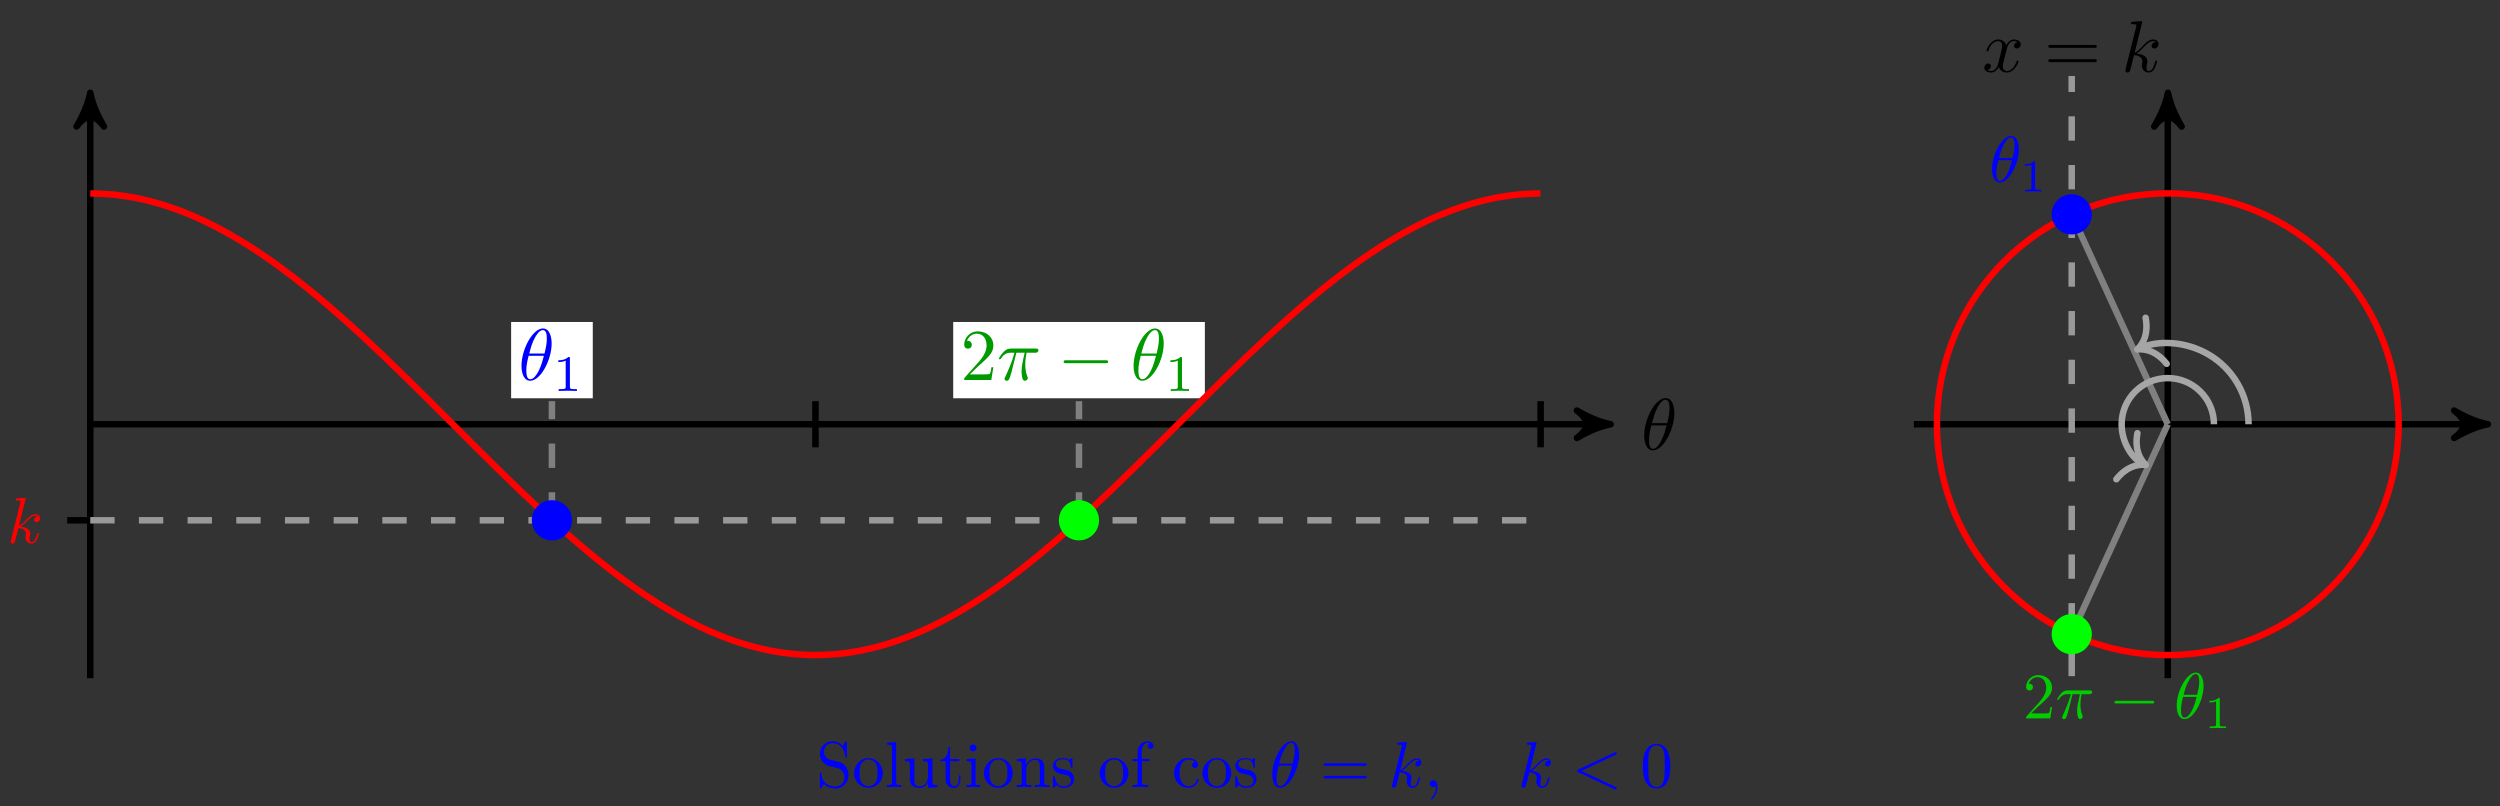 <?xml version="1.0" encoding="UTF-8"?>
<svg xmlns="http://www.w3.org/2000/svg" xmlns:xlink="http://www.w3.org/1999/xlink" width="307pt" height="99pt" viewBox="0 0 307 99" version="1.1">
<rect x="0" y="0" width="307" height="99" fill="#333333" stroke="none"/>
<defs>
<g>
<symbol overflow="visible" id="glyph0-0">
<path style="stroke:none;" d=""/>
</symbol>
<symbol overflow="visible" id="glyph0-1">
<path style="stroke:none;" d="M 4.078 -4.484 C 4.078 -5.078 3.922 -6.328 3 -6.328 C 1.766 -6.328 0.375 -3.797 0.375 -1.734 C 0.375 -0.891 0.641 0.094 1.453 0.094 C 2.719 0.094 4.078 -2.469 4.078 -4.484 Z M 1.328 -3.25 C 1.484 -3.828 1.656 -4.547 2.016 -5.188 C 2.266 -5.625 2.594 -6.125 3 -6.125 C 3.438 -6.125 3.484 -5.547 3.484 -5.047 C 3.484 -4.594 3.422 -4.141 3.203 -3.25 Z M 3.125 -2.969 C 3.016 -2.562 2.828 -1.797 2.5 -1.141 C 2.172 -0.531 1.844 -0.094 1.453 -0.094 C 1.156 -0.094 0.969 -0.359 0.969 -1.188 C 0.969 -1.562 1.016 -2.094 1.25 -2.969 Z M 3.125 -2.969 "/>
</symbol>
<symbol overflow="visible" id="glyph0-2">
<path style="stroke:none;" d="M 2.375 -3.344 L 3.391 -3.344 C 3.094 -2.016 3.016 -1.625 3.016 -1.031 C 3.016 -0.891 3.016 -0.656 3.078 -0.344 C 3.172 0.047 3.281 0.094 3.406 0.094 C 3.594 0.094 3.781 -0.062 3.781 -0.234 C 3.781 -0.297 3.781 -0.312 3.719 -0.438 C 3.469 -1.078 3.469 -1.672 3.469 -1.922 C 3.469 -2.391 3.531 -2.875 3.625 -3.344 L 4.641 -3.344 C 4.766 -3.344 5.078 -3.344 5.078 -3.656 C 5.078 -3.859 4.891 -3.859 4.734 -3.859 L 1.719 -3.859 C 1.531 -3.859 1.188 -3.859 0.797 -3.438 C 0.469 -3.094 0.234 -2.688 0.234 -2.641 C 0.234 -2.625 0.234 -2.547 0.344 -2.547 C 0.422 -2.547 0.438 -2.578 0.5 -2.656 C 0.938 -3.344 1.453 -3.344 1.625 -3.344 L 2.141 -3.344 C 1.859 -2.266 1.375 -1.172 1 -0.359 C 0.922 -0.219 0.922 -0.203 0.922 -0.141 C 0.922 0.031 1.062 0.094 1.188 0.094 C 1.453 0.094 1.531 -0.156 1.625 -0.484 C 1.766 -0.891 1.766 -0.922 1.875 -1.359 Z M 2.375 -3.344 "/>
</symbol>
<symbol overflow="visible" id="glyph0-3">
<path style="stroke:none;" d="M 3 -2.703 C 3.047 -2.938 3.25 -3.766 3.891 -3.766 C 3.922 -3.766 4.141 -3.766 4.328 -3.656 C 4.078 -3.609 3.906 -3.375 3.906 -3.172 C 3.906 -3.016 4 -2.859 4.25 -2.859 C 4.438 -2.859 4.734 -3.016 4.734 -3.375 C 4.734 -3.844 4.203 -3.969 3.891 -3.969 C 3.375 -3.969 3.062 -3.484 2.953 -3.281 C 2.719 -3.875 2.25 -3.969 1.984 -3.969 C 1.047 -3.969 0.531 -2.812 0.531 -2.578 C 0.531 -2.5 0.625 -2.5 0.641 -2.5 C 0.719 -2.5 0.75 -2.516 0.766 -2.594 C 1.062 -3.547 1.656 -3.766 1.969 -3.766 C 2.141 -3.766 2.453 -3.688 2.453 -3.172 C 2.453 -2.891 2.297 -2.281 1.969 -1.031 C 1.828 -0.469 1.5 -0.094 1.109 -0.094 C 1.062 -0.094 0.859 -0.094 0.656 -0.219 C 0.891 -0.266 1.078 -0.453 1.078 -0.703 C 1.078 -0.938 0.891 -1.016 0.75 -1.016 C 0.484 -1.016 0.266 -0.781 0.266 -0.5 C 0.266 -0.078 0.703 0.094 1.109 0.094 C 1.688 0.094 2.016 -0.531 2.047 -0.578 C 2.156 -0.25 2.469 0.094 3.016 0.094 C 3.938 0.094 4.453 -1.062 4.453 -1.281 C 4.453 -1.375 4.375 -1.375 4.344 -1.375 C 4.266 -1.375 4.25 -1.344 4.219 -1.281 C 3.922 -0.312 3.312 -0.094 3.031 -0.094 C 2.688 -0.094 2.531 -0.391 2.531 -0.688 C 2.531 -0.891 2.594 -1.078 2.688 -1.484 Z M 3 -2.703 "/>
</symbol>
<symbol overflow="visible" id="glyph0-4">
<path style="stroke:none;" d="M 2.578 -6.125 C 2.578 -6.141 2.578 -6.219 2.453 -6.219 C 2.25 -6.219 1.594 -6.156 1.359 -6.141 C 1.297 -6.125 1.188 -6.109 1.188 -5.953 C 1.188 -5.844 1.281 -5.844 1.406 -5.844 C 1.844 -5.844 1.859 -5.781 1.859 -5.688 L 1.828 -5.516 L 0.531 -0.344 C 0.5 -0.219 0.5 -0.203 0.5 -0.156 C 0.5 0.047 0.672 0.094 0.75 0.094 C 0.875 0.094 1 0.016 1.062 -0.094 C 1.109 -0.172 1.5 -1.828 1.562 -2.047 C 1.859 -2.031 2.594 -1.891 2.594 -1.297 C 2.594 -1.234 2.594 -1.188 2.578 -1.109 C 2.562 -1 2.531 -0.891 2.531 -0.797 C 2.531 -0.266 2.891 0.094 3.359 0.094 C 3.625 0.094 3.875 -0.047 4.078 -0.375 C 4.297 -0.766 4.391 -1.266 4.391 -1.281 C 4.391 -1.375 4.312 -1.375 4.281 -1.375 C 4.203 -1.375 4.188 -1.344 4.156 -1.203 C 3.984 -0.562 3.781 -0.094 3.375 -0.094 C 3.203 -0.094 3.094 -0.203 3.094 -0.516 C 3.094 -0.672 3.125 -0.875 3.172 -1.016 C 3.203 -1.172 3.203 -1.203 3.203 -1.297 C 3.203 -1.891 2.641 -2.141 1.875 -2.25 C 2.156 -2.406 2.438 -2.688 2.641 -2.906 C 3.078 -3.375 3.484 -3.766 3.922 -3.766 C 3.984 -3.766 3.984 -3.766 4.016 -3.766 C 4.109 -3.734 4.125 -3.734 4.203 -3.688 C 4.219 -3.672 4.219 -3.672 4.234 -3.656 C 3.797 -3.625 3.719 -3.281 3.719 -3.172 C 3.719 -3.016 3.828 -2.859 4.062 -2.859 C 4.297 -2.859 4.562 -3.047 4.562 -3.406 C 4.562 -3.672 4.344 -3.969 3.953 -3.969 C 3.688 -3.969 3.281 -3.891 2.641 -3.172 C 2.328 -2.828 1.984 -2.469 1.641 -2.344 Z M 2.578 -6.125 "/>
</symbol>
<symbol overflow="visible" id="glyph1-0">
<path style="stroke:none;" d=""/>
</symbol>
<symbol overflow="visible" id="glyph1-1">
<path style="stroke:none;" d="M 2.109 -4 C 2.109 -4.172 2.094 -4.172 1.922 -4.172 C 1.516 -3.781 0.938 -3.766 0.688 -3.766 L 0.688 -3.547 C 0.828 -3.547 1.25 -3.547 1.594 -3.719 L 1.594 -0.516 C 1.594 -0.312 1.594 -0.219 0.969 -0.219 L 0.734 -0.219 L 0.734 0 C 0.844 0 1.609 -0.031 1.844 -0.031 C 2.047 -0.031 2.828 0 2.969 0 L 2.969 -0.219 L 2.734 -0.219 C 2.109 -0.219 2.109 -0.312 2.109 -0.516 Z M 2.109 -4 "/>
</symbol>
<symbol overflow="visible" id="glyph2-0">
<path style="stroke:none;" d=""/>
</symbol>
<symbol overflow="visible" id="glyph2-1">
<path style="stroke:none;" d="M 4.031 -1.562 L 3.797 -1.562 C 3.766 -1.297 3.688 -0.891 3.609 -0.766 C 3.547 -0.688 2.953 -0.688 2.75 -0.688 L 1.141 -0.688 L 2.094 -1.609 C 3.484 -2.859 4.031 -3.344 4.031 -4.234 C 4.031 -5.25 3.219 -5.969 2.125 -5.969 C 1.109 -5.969 0.453 -5.141 0.453 -4.344 C 0.453 -3.844 0.891 -3.844 0.922 -3.844 C 1.078 -3.844 1.391 -3.953 1.391 -4.328 C 1.391 -4.562 1.234 -4.797 0.922 -4.797 C 0.844 -4.797 0.828 -4.797 0.797 -4.781 C 1 -5.359 1.484 -5.688 2.016 -5.688 C 2.828 -5.688 3.203 -4.969 3.203 -4.234 C 3.203 -3.516 2.766 -2.812 2.266 -2.25 L 0.547 -0.328 C 0.453 -0.234 0.453 -0.219 0.453 0 L 3.781 0 Z M 4.031 -1.562 "/>
</symbol>
<symbol overflow="visible" id="glyph3-0">
<path style="stroke:none;" d=""/>
</symbol>
<symbol overflow="visible" id="glyph3-1">
<path style="stroke:none;" d="M 5.906 -2.062 C 6.062 -2.062 6.219 -2.062 6.219 -2.25 C 6.219 -2.422 6.062 -2.422 5.906 -2.422 L 1.062 -2.422 C 0.906 -2.422 0.75 -2.422 0.75 -2.25 C 0.75 -2.062 0.906 -2.062 1.062 -2.062 Z M 5.906 -2.062 "/>
</symbol>
<symbol overflow="visible" id="glyph4-0">
<path style="stroke:none;" d=""/>
</symbol>
<symbol overflow="visible" id="glyph4-1">
<path style="stroke:none;" d="M 2.281 -5.438 C 2.281 -5.453 2.281 -5.531 2.188 -5.531 C 2 -5.531 1.422 -5.469 1.219 -5.453 C 1.141 -5.438 1.062 -5.438 1.062 -5.297 C 1.062 -5.203 1.125 -5.203 1.25 -5.203 C 1.641 -5.203 1.656 -5.141 1.656 -5.062 L 1.625 -4.906 L 0.469 -0.312 C 0.438 -0.203 0.438 -0.188 0.438 -0.141 C 0.438 0.047 0.594 0.094 0.672 0.094 C 0.766 0.094 0.891 0.016 0.938 -0.078 C 0.984 -0.156 1.344 -1.625 1.391 -1.828 C 1.656 -1.797 2.312 -1.672 2.312 -1.141 C 2.312 -1.094 2.312 -1.062 2.281 -0.984 C 2.266 -0.891 2.25 -0.781 2.25 -0.703 C 2.25 -0.234 2.578 0.094 2.984 0.094 C 3.234 0.094 3.438 -0.047 3.625 -0.328 C 3.812 -0.688 3.906 -1.125 3.906 -1.141 C 3.906 -1.219 3.828 -1.219 3.812 -1.219 C 3.734 -1.219 3.719 -1.188 3.703 -1.078 C 3.531 -0.5 3.359 -0.094 3 -0.094 C 2.859 -0.094 2.75 -0.172 2.75 -0.469 C 2.75 -0.594 2.781 -0.781 2.812 -0.906 C 2.844 -1.047 2.844 -1.078 2.844 -1.156 C 2.844 -1.672 2.344 -1.906 1.672 -1.984 C 1.906 -2.141 2.172 -2.391 2.344 -2.578 C 2.734 -3 3.094 -3.344 3.484 -3.344 C 3.531 -3.344 3.547 -3.344 3.562 -3.344 C 3.656 -3.328 3.672 -3.328 3.734 -3.281 C 3.75 -3.266 3.75 -3.266 3.766 -3.25 C 3.375 -3.219 3.312 -2.906 3.312 -2.812 C 3.312 -2.688 3.391 -2.531 3.609 -2.531 C 3.812 -2.531 4.047 -2.703 4.047 -3.016 C 4.047 -3.266 3.859 -3.516 3.5 -3.516 C 3.281 -3.516 2.922 -3.453 2.344 -2.828 C 2.078 -2.516 1.766 -2.203 1.453 -2.078 Z M 2.281 -5.438 "/>
</symbol>
<symbol overflow="visible" id="glyph4-2">
<path style="stroke:none;" d="M 3.625 -3.984 C 3.625 -4.516 3.484 -5.625 2.672 -5.625 C 1.562 -5.625 0.328 -3.375 0.328 -1.547 C 0.328 -0.797 0.562 0.094 1.297 0.094 C 2.422 0.094 3.625 -2.203 3.625 -3.984 Z M 1.172 -2.891 C 1.312 -3.406 1.469 -4.047 1.797 -4.609 C 2.016 -5 2.297 -5.438 2.656 -5.438 C 3.047 -5.438 3.094 -4.938 3.094 -4.484 C 3.094 -4.094 3.031 -3.688 2.844 -2.891 Z M 2.766 -2.641 C 2.688 -2.266 2.516 -1.594 2.219 -1.016 C 1.938 -0.484 1.641 -0.094 1.297 -0.094 C 1.031 -0.094 0.859 -0.312 0.859 -1.062 C 0.859 -1.391 0.906 -1.859 1.109 -2.641 Z M 2.766 -2.641 "/>
</symbol>
<symbol overflow="visible" id="glyph4-3">
<path style="stroke:none;" d="M 1.625 -0.016 C 1.625 -0.531 1.422 -0.844 1.109 -0.844 C 0.844 -0.844 0.688 -0.641 0.688 -0.422 C 0.688 -0.203 0.844 0 1.109 0 C 1.203 0 1.312 -0.031 1.391 -0.109 C 1.406 -0.125 1.422 -0.125 1.422 -0.125 C 1.438 -0.125 1.438 -0.125 1.438 -0.016 C 1.438 0.578 1.156 1.062 0.906 1.328 C 0.812 1.406 0.812 1.422 0.812 1.453 C 0.812 1.5 0.859 1.531 0.891 1.531 C 0.984 1.531 1.625 0.922 1.625 -0.016 Z M 1.625 -0.016 "/>
</symbol>
<symbol overflow="visible" id="glyph4-4">
<path style="stroke:none;" d="M 5.375 -3.969 C 5.469 -4.016 5.531 -4.062 5.531 -4.141 C 5.531 -4.234 5.453 -4.297 5.375 -4.297 C 5.344 -4.297 5.328 -4.297 5.234 -4.25 L 0.812 -2.172 C 0.719 -2.125 0.656 -2.094 0.656 -1.984 C 0.656 -1.891 0.719 -1.859 0.812 -1.812 L 5.234 0.266 C 5.328 0.312 5.344 0.312 5.375 0.312 C 5.453 0.312 5.531 0.25 5.531 0.156 C 5.531 0.078 5.469 0.031 5.375 -0.016 L 1.188 -1.984 Z M 5.375 -3.969 "/>
</symbol>
<symbol overflow="visible" id="glyph4-5">
<path style="stroke:none;" d="M 2.109 -2.969 L 3.016 -2.969 C 2.75 -1.797 2.672 -1.453 2.672 -0.922 C 2.672 -0.797 2.672 -0.578 2.734 -0.312 C 2.828 0.047 2.906 0.094 3.031 0.094 C 3.188 0.094 3.359 -0.062 3.359 -0.219 C 3.359 -0.266 3.359 -0.281 3.312 -0.391 C 3.078 -0.969 3.078 -1.484 3.078 -1.703 C 3.078 -2.125 3.125 -2.562 3.219 -2.969 L 4.125 -2.969 C 4.234 -2.969 4.516 -2.969 4.516 -3.25 C 4.516 -3.438 4.344 -3.438 4.203 -3.438 L 1.531 -3.438 C 1.359 -3.438 1.047 -3.438 0.703 -3.062 C 0.422 -2.75 0.219 -2.375 0.219 -2.344 C 0.219 -2.328 0.219 -2.266 0.312 -2.266 C 0.375 -2.266 0.391 -2.297 0.438 -2.359 C 0.828 -2.969 1.297 -2.969 1.453 -2.969 L 1.906 -2.969 C 1.656 -2.016 1.219 -1.047 0.891 -0.312 C 0.828 -0.203 0.828 -0.188 0.828 -0.125 C 0.828 0.031 0.953 0.094 1.047 0.094 C 1.297 0.094 1.359 -0.141 1.453 -0.438 C 1.562 -0.797 1.562 -0.812 1.672 -1.219 Z M 2.109 -2.969 "/>
</symbol>
<symbol overflow="visible" id="glyph5-0">
<path style="stroke:none;" d=""/>
</symbol>
<symbol overflow="visible" id="glyph5-1">
<path style="stroke:none;" d="M 3.969 -1.484 C 3.969 -2.281 3.453 -2.938 2.781 -3.094 L 1.766 -3.344 C 1.266 -3.453 0.953 -3.891 0.953 -4.344 C 0.953 -4.906 1.391 -5.391 2.016 -5.391 C 3.344 -5.391 3.516 -4.094 3.562 -3.734 C 3.562 -3.688 3.562 -3.641 3.656 -3.641 C 3.766 -3.641 3.766 -3.672 3.766 -3.828 L 3.766 -5.422 C 3.766 -5.562 3.766 -5.625 3.672 -5.625 C 3.625 -5.625 3.609 -5.609 3.547 -5.516 L 3.281 -5.062 C 3.031 -5.297 2.703 -5.625 2 -5.625 C 1.109 -5.625 0.453 -4.922 0.453 -4.078 C 0.453 -3.406 0.875 -2.828 1.484 -2.609 C 1.578 -2.578 1.984 -2.484 2.547 -2.344 C 2.75 -2.297 3 -2.234 3.219 -1.938 C 3.391 -1.734 3.469 -1.469 3.469 -1.219 C 3.469 -0.641 3.062 -0.078 2.406 -0.078 C 2.172 -0.078 1.562 -0.109 1.141 -0.5 C 0.672 -0.938 0.656 -1.438 0.641 -1.734 C 0.641 -1.812 0.578 -1.812 0.547 -1.812 C 0.453 -1.812 0.453 -1.75 0.453 -1.609 L 0.453 -0.016 C 0.453 0.125 0.453 0.172 0.531 0.172 C 0.594 0.172 0.594 0.156 0.656 0.078 C 0.656 0.078 0.672 0.047 0.938 -0.375 C 1.188 -0.109 1.703 0.172 2.406 0.172 C 3.344 0.172 3.969 -0.609 3.969 -1.484 Z M 3.969 -1.484 "/>
</symbol>
<symbol overflow="visible" id="glyph5-2">
<path style="stroke:none;" d="M 3.75 -1.703 C 3.75 -2.719 2.953 -3.562 1.984 -3.562 C 1 -3.562 0.219 -2.703 0.219 -1.703 C 0.219 -0.672 1.047 0.094 1.984 0.094 C 2.953 0.094 3.75 -0.688 3.75 -1.703 Z M 3.094 -1.766 C 3.094 -1.484 3.094 -1.047 2.922 -0.703 C 2.734 -0.344 2.391 -0.109 1.984 -0.109 C 1.656 -0.109 1.297 -0.281 1.078 -0.641 C 0.891 -1 0.891 -1.484 0.891 -1.766 C 0.891 -2.078 0.891 -2.516 1.078 -2.859 C 1.297 -3.234 1.672 -3.391 1.984 -3.391 C 2.328 -3.391 2.672 -3.219 2.891 -2.875 C 3.094 -2.531 3.094 -2.078 3.094 -1.766 Z M 3.094 -1.766 "/>
</symbol>
<symbol overflow="visible" id="glyph5-3">
<path style="stroke:none;" d="M 2.031 0 L 2.031 -0.25 C 1.5 -0.25 1.406 -0.25 1.406 -0.609 L 1.406 -5.531 L 0.266 -5.438 L 0.266 -5.203 C 0.828 -5.203 0.891 -5.141 0.891 -4.75 L 0.891 -0.609 C 0.891 -0.25 0.797 -0.25 0.266 -0.25 L 0.266 0 L 1.141 -0.031 Z M 2.031 0 "/>
</symbol>
<symbol overflow="visible" id="glyph5-4">
<path style="stroke:none;" d="M 4.266 0 L 4.266 -0.25 C 3.703 -0.25 3.641 -0.297 3.641 -0.688 L 3.641 -3.516 L 2.469 -3.438 L 2.469 -3.188 C 3.031 -3.188 3.094 -3.125 3.094 -2.734 L 3.094 -1.328 C 3.094 -0.625 2.703 -0.094 2.125 -0.094 C 1.453 -0.094 1.422 -0.469 1.422 -0.875 L 1.422 -3.516 L 0.25 -3.438 L 0.25 -3.188 C 0.875 -3.188 0.875 -3.156 0.875 -2.453 L 0.875 -1.266 C 0.875 -0.641 0.875 0.094 2.094 0.094 C 2.531 0.094 2.891 -0.141 3.109 -0.625 L 3.109 0.094 Z M 4.266 0 "/>
</symbol>
<symbol overflow="visible" id="glyph5-5">
<path style="stroke:none;" d="M 2.641 -0.984 L 2.641 -1.438 L 2.453 -1.438 L 2.453 -1 C 2.453 -0.422 2.203 -0.109 1.906 -0.109 C 1.375 -0.109 1.375 -0.844 1.375 -0.969 L 1.375 -3.188 L 2.516 -3.188 L 2.516 -3.438 L 1.375 -3.438 L 1.375 -4.906 L 1.172 -4.906 C 1.172 -4.25 0.938 -3.391 0.156 -3.359 L 0.156 -3.188 L 0.828 -3.188 L 0.828 -0.984 C 0.828 -0.016 1.562 0.094 1.859 0.094 C 2.422 0.094 2.641 -0.484 2.641 -0.984 Z M 2.641 -0.984 "/>
</symbol>
<symbol overflow="visible" id="glyph5-6">
<path style="stroke:none;" d="M 1.969 0 L 1.969 -0.25 C 1.438 -0.25 1.406 -0.281 1.406 -0.594 L 1.406 -3.516 L 0.297 -3.438 L 0.297 -3.188 C 0.812 -3.188 0.891 -3.141 0.891 -2.75 L 0.891 -0.609 C 0.891 -0.25 0.797 -0.25 0.266 -0.25 L 0.266 0 L 1.141 -0.031 C 1.422 -0.031 1.703 -0.016 1.969 0 Z M 1.531 -4.812 C 1.531 -5.031 1.344 -5.234 1.109 -5.234 C 0.844 -5.234 0.672 -5.016 0.672 -4.812 C 0.672 -4.594 0.859 -4.391 1.094 -4.391 C 1.375 -4.391 1.531 -4.609 1.531 -4.812 Z M 1.531 -4.812 "/>
</symbol>
<symbol overflow="visible" id="glyph5-7">
<path style="stroke:none;" d="M 4.266 0 L 4.266 -0.25 C 3.844 -0.25 3.656 -0.25 3.641 -0.484 L 3.641 -2.016 C 3.641 -2.688 3.641 -2.938 3.391 -3.234 C 3.281 -3.359 3.016 -3.516 2.562 -3.516 C 1.969 -3.516 1.609 -3.172 1.375 -2.688 L 1.375 -3.516 L 0.25 -3.438 L 0.25 -3.188 C 0.812 -3.188 0.875 -3.125 0.875 -2.734 L 0.875 -0.609 C 0.875 -0.25 0.781 -0.25 0.25 -0.25 L 0.25 0 L 1.156 -0.031 L 2.047 0 L 2.047 -0.25 C 1.516 -0.25 1.422 -0.25 1.422 -0.609 L 1.422 -2.078 C 1.422 -2.906 1.984 -3.344 2.5 -3.344 C 3 -3.344 3.094 -2.922 3.094 -2.469 L 3.094 -0.609 C 3.094 -0.25 3 -0.25 2.469 -0.25 L 2.469 0 L 3.375 -0.031 Z M 4.266 0 "/>
</symbol>
<symbol overflow="visible" id="glyph5-8">
<path style="stroke:none;" d="M 2.875 -1.016 C 2.875 -1.438 2.625 -1.688 2.531 -1.781 C 2.266 -2.031 1.953 -2.094 1.625 -2.156 C 1.172 -2.25 0.641 -2.344 0.641 -2.812 C 0.641 -3.094 0.859 -3.422 1.531 -3.422 C 2.422 -3.422 2.453 -2.703 2.469 -2.453 C 2.484 -2.375 2.562 -2.375 2.562 -2.375 C 2.672 -2.375 2.672 -2.422 2.672 -2.578 L 2.672 -3.375 C 2.672 -3.516 2.672 -3.562 2.578 -3.562 C 2.547 -3.562 2.531 -3.562 2.422 -3.469 C 2.406 -3.438 2.312 -3.375 2.281 -3.344 C 1.984 -3.562 1.656 -3.562 1.531 -3.562 C 0.562 -3.562 0.266 -3.031 0.266 -2.594 C 0.266 -2.312 0.391 -2.094 0.609 -1.906 C 0.859 -1.703 1.078 -1.656 1.656 -1.547 C 1.828 -1.516 2.484 -1.391 2.484 -0.812 C 2.484 -0.406 2.203 -0.094 1.578 -0.094 C 0.922 -0.094 0.625 -0.547 0.484 -1.219 C 0.453 -1.328 0.453 -1.359 0.359 -1.359 C 0.266 -1.359 0.266 -1.297 0.266 -1.156 L 0.266 -0.109 C 0.266 0.031 0.266 0.094 0.344 0.094 C 0.391 0.094 0.391 0.078 0.547 -0.078 C 0.562 -0.094 0.562 -0.109 0.703 -0.25 C 1.062 0.078 1.422 0.094 1.578 0.094 C 2.5 0.094 2.875 -0.453 2.875 -1.016 Z M 2.875 -1.016 "/>
</symbol>
<symbol overflow="visible" id="glyph5-9">
<path style="stroke:none;" d="M 2.844 -5.062 C 2.844 -5.359 2.547 -5.625 2.125 -5.625 C 1.562 -5.625 0.891 -5.203 0.891 -4.344 L 0.891 -3.438 L 0.266 -3.438 L 0.266 -3.188 L 0.891 -3.188 L 0.891 -0.609 C 0.891 -0.25 0.812 -0.25 0.266 -0.25 L 0.266 0 L 1.172 -0.031 C 1.5 -0.031 1.875 -0.031 2.188 0 L 2.188 -0.25 L 2.031 -0.25 C 1.438 -0.25 1.422 -0.328 1.422 -0.625 L 1.422 -3.188 L 2.328 -3.188 L 2.328 -3.438 L 1.391 -3.438 L 1.391 -4.359 C 1.391 -5.062 1.781 -5.438 2.125 -5.438 C 2.156 -5.438 2.266 -5.438 2.391 -5.391 C 2.297 -5.359 2.156 -5.25 2.156 -5.047 C 2.156 -4.875 2.281 -4.703 2.5 -4.703 C 2.719 -4.703 2.844 -4.875 2.844 -5.062 Z M 2.844 -5.062 "/>
</symbol>
<symbol overflow="visible" id="glyph6-0">
<path style="stroke:none;" d=""/>
</symbol>
<symbol overflow="visible" id="glyph6-1">
<path style="stroke:none;" d="M 0.938 -1.734 C 0.938 -3.031 1.578 -3.375 2.016 -3.375 C 2.078 -3.375 2.578 -3.359 2.859 -3.078 C 2.531 -3.047 2.484 -2.812 2.484 -2.703 C 2.484 -2.5 2.625 -2.344 2.859 -2.344 C 3.062 -2.344 3.219 -2.484 3.219 -2.719 C 3.219 -3.266 2.609 -3.562 2 -3.562 C 1 -3.562 0.266 -2.703 0.266 -1.719 C 0.266 -0.703 1.062 0.094 1.984 0.094 C 3.047 0.094 3.312 -0.875 3.312 -0.953 C 3.312 -1.031 3.234 -1.031 3.203 -1.031 C 3.125 -1.031 3.109 -1 3.094 -0.953 C 2.875 -0.203 2.344 -0.109 2.062 -0.109 C 1.641 -0.109 0.938 -0.453 0.938 -1.734 Z M 0.938 -1.734 "/>
</symbol>
<symbol overflow="visible" id="glyph6-2">
<path style="stroke:none;" d="M 3.75 -1.703 C 3.75 -2.719 2.953 -3.562 1.984 -3.562 C 1 -3.562 0.219 -2.703 0.219 -1.703 C 0.219 -0.672 1.047 0.094 1.984 0.094 C 2.953 0.094 3.75 -0.688 3.75 -1.703 Z M 1.984 -0.109 C 1.656 -0.109 1.297 -0.281 1.078 -0.641 C 0.891 -1 0.891 -1.484 0.891 -1.766 C 0.891 -2.078 0.891 -2.516 1.078 -2.859 C 1.297 -3.234 1.672 -3.391 1.984 -3.391 C 2.328 -3.391 2.672 -3.219 2.891 -2.875 C 3.094 -2.531 3.094 -2.078 3.094 -1.766 C 3.094 -1.484 3.094 -1.047 2.922 -0.703 C 2.734 -0.344 2.391 -0.109 1.984 -0.109 Z M 1.984 -0.109 "/>
</symbol>
<symbol overflow="visible" id="glyph6-3">
<path style="stroke:none;" d="M 1.656 -1.547 C 1.828 -1.516 2.484 -1.391 2.484 -0.812 C 2.484 -0.406 2.203 -0.094 1.578 -0.094 C 0.922 -0.094 0.625 -0.547 0.484 -1.219 C 0.453 -1.328 0.453 -1.359 0.359 -1.359 C 0.266 -1.359 0.266 -1.297 0.266 -1.156 L 0.266 -0.109 C 0.266 0.031 0.266 0.094 0.344 0.094 C 0.391 0.094 0.391 0.078 0.547 -0.078 C 0.562 -0.094 0.562 -0.109 0.703 -0.25 C 1.062 0.078 1.422 0.094 1.578 0.094 C 2.5 0.094 2.875 -0.453 2.875 -1.016 C 2.875 -1.438 2.625 -1.688 2.531 -1.781 C 2.266 -2.031 1.953 -2.094 1.625 -2.156 C 1.172 -2.25 0.641 -2.344 0.641 -2.812 C 0.641 -3.094 0.859 -3.422 1.531 -3.422 C 2.422 -3.422 2.453 -2.703 2.469 -2.453 C 2.484 -2.375 2.547 -2.375 2.562 -2.375 C 2.672 -2.375 2.672 -2.422 2.672 -2.578 L 2.672 -3.375 C 2.672 -3.516 2.672 -3.562 2.578 -3.562 C 2.547 -3.562 2.531 -3.562 2.422 -3.469 C 2.406 -3.438 2.312 -3.375 2.281 -3.344 C 1.984 -3.562 1.656 -3.562 1.531 -3.562 C 0.562 -3.562 0.266 -3.031 0.266 -2.594 C 0.266 -2.312 0.391 -2.094 0.609 -1.906 C 0.859 -1.703 1.078 -1.656 1.656 -1.547 Z M 1.656 -1.547 "/>
</symbol>
<symbol overflow="visible" id="glyph6-4">
<path style="stroke:none;" d="M 5.469 -2.609 C 5.594 -2.609 5.75 -2.609 5.75 -2.766 C 5.75 -2.922 5.594 -2.922 5.484 -2.922 L 0.703 -2.922 C 0.594 -2.922 0.453 -2.922 0.453 -2.766 C 0.453 -2.609 0.594 -2.609 0.719 -2.609 Z M 5.484 -1.062 C 5.594 -1.062 5.75 -1.062 5.75 -1.219 C 5.75 -1.375 5.594 -1.375 5.469 -1.375 L 0.719 -1.375 C 0.594 -1.375 0.453 -1.375 0.453 -1.219 C 0.453 -1.062 0.594 -1.062 0.703 -1.062 Z M 5.484 -1.062 "/>
</symbol>
<symbol overflow="visible" id="glyph6-5">
<path style="stroke:none;" d="M 3.672 -2.547 C 3.672 -3.188 3.625 -3.828 3.344 -4.422 C 2.984 -5.172 2.328 -5.312 1.984 -5.312 C 1.516 -5.312 0.938 -5.094 0.609 -4.359 C 0.344 -3.812 0.312 -3.188 0.312 -2.547 C 0.312 -1.953 0.344 -1.234 0.672 -0.625 C 1.016 0.016 1.594 0.172 1.984 0.172 C 2.422 0.172 3.016 0.016 3.375 -0.75 C 3.625 -1.297 3.672 -1.922 3.672 -2.547 Z M 1.984 0 C 1.672 0 1.203 -0.203 1.062 -0.969 C 0.969 -1.438 0.969 -2.172 0.969 -2.641 C 0.969 -3.156 0.969 -3.688 1.031 -4.109 C 1.188 -5.062 1.781 -5.125 1.984 -5.125 C 2.25 -5.125 2.766 -4.984 2.922 -4.203 C 3 -3.75 3 -3.141 3 -2.641 C 3 -2.047 3 -1.5 2.922 -1 C 2.797 -0.234 2.344 0 1.984 0 Z M 1.984 0 "/>
</symbol>
<symbol overflow="visible" id="glyph6-6">
<path style="stroke:none;" d="M 1.016 -0.609 L 1.859 -1.438 C 3.094 -2.531 3.578 -2.969 3.578 -3.766 C 3.578 -4.672 2.859 -5.312 1.891 -5.312 C 0.984 -5.312 0.391 -4.578 0.391 -3.859 C 0.391 -3.422 0.797 -3.422 0.828 -3.422 C 0.953 -3.422 1.234 -3.516 1.234 -3.844 C 1.234 -4.047 1.094 -4.25 0.812 -4.25 C 0.75 -4.25 0.734 -4.25 0.703 -4.25 C 0.891 -4.766 1.328 -5.062 1.781 -5.062 C 2.516 -5.062 2.859 -4.422 2.859 -3.766 C 2.859 -3.125 2.453 -2.5 2.016 -2 L 0.484 -0.297 C 0.391 -0.203 0.391 -0.188 0.391 0 L 3.359 0 L 3.578 -1.391 L 3.375 -1.391 C 3.344 -1.141 3.281 -0.797 3.203 -0.672 C 3.141 -0.609 2.625 -0.609 2.453 -0.609 Z M 1.016 -0.609 "/>
</symbol>
<symbol overflow="visible" id="glyph7-0">
<path style="stroke:none;" d=""/>
</symbol>
<symbol overflow="visible" id="glyph7-1">
<path style="stroke:none;" d="M 6.156 -2.938 C 6.297 -2.938 6.469 -2.938 6.469 -3.109 C 6.469 -3.297 6.297 -3.297 6.172 -3.297 L 0.797 -3.297 C 0.672 -3.297 0.5 -3.297 0.5 -3.109 C 0.5 -2.938 0.672 -2.938 0.812 -2.938 Z M 6.172 -1.188 C 6.297 -1.188 6.469 -1.188 6.469 -1.375 C 6.469 -1.547 6.297 -1.547 6.156 -1.547 L 0.812 -1.547 C 0.672 -1.547 0.5 -1.547 0.5 -1.375 C 0.5 -1.188 0.672 -1.188 0.797 -1.188 Z M 6.172 -1.188 "/>
</symbol>
<symbol overflow="visible" id="glyph8-0">
<path style="stroke:none;" d=""/>
</symbol>
<symbol overflow="visible" id="glyph8-1">
<path style="stroke:none;" d="M 1.875 -3.547 C 1.875 -3.703 1.859 -3.703 1.703 -3.703 C 1.344 -3.359 0.844 -3.344 0.609 -3.344 L 0.609 -3.141 C 0.734 -3.141 1.109 -3.141 1.422 -3.297 L 1.422 -0.453 C 1.422 -0.266 1.422 -0.203 0.859 -0.203 L 0.641 -0.203 L 0.641 0 C 0.75 0 1.438 -0.016 1.641 -0.016 C 1.812 -0.016 2.516 0 2.641 0 L 2.641 -0.203 L 2.422 -0.203 C 1.875 -0.203 1.875 -0.266 1.875 -0.453 Z M 1.875 -3.547 "/>
</symbol>
<symbol overflow="visible" id="glyph9-0">
<path style="stroke:none;" d=""/>
</symbol>
<symbol overflow="visible" id="glyph9-1">
<path style="stroke:none;" d="M 5.25 -1.828 C 5.391 -1.828 5.531 -1.828 5.531 -1.984 C 5.531 -2.156 5.391 -2.156 5.25 -2.156 L 0.938 -2.156 C 0.812 -2.156 0.656 -2.156 0.656 -1.984 C 0.656 -1.828 0.812 -1.828 0.938 -1.828 Z M 5.25 -1.828 "/>
</symbol>
</g>
</defs>
<g id="surface1">
<path style="fill:none;stroke-width:0.797;stroke-linecap:butt;stroke-linejoin:miter;stroke:rgb(0%,0%,0%);stroke-opacity:1;stroke-miterlimit:10;" d="M 0 0 L 185.653 0 " transform="matrix(1,0,0,-1,11.082,52.098)"/>
<path style="fill-rule:nonzero;fill:rgb(0%,0%,0%);fill-opacity:1;stroke-width:0.797;stroke-linecap:butt;stroke-linejoin:round;stroke:rgb(0%,0%,0%);stroke-opacity:1;stroke-miterlimit:10;" d="M 1.038 0 C -0.259 0.258 -1.556 0.778 -3.106 1.684 C -1.556 0.52 -1.556 -0.519 -3.106 -1.683 C -1.556 -0.777 -0.259 -0.257 1.038 0 Z M 1.038 0 " transform="matrix(1,0,0,-1,196.751,52.098)"/>
<g style="fill:rgb(0%,0%,0%);fill-opacity:1;">
  <use xlink:href="#glyph0-1" x="201.533" y="55.211"/>
</g>
<path style="fill:none;stroke-width:0.797;stroke-linecap:butt;stroke-linejoin:miter;stroke:rgb(0%,0%,0%);stroke-opacity:1;stroke-miterlimit:10;" d="M 0 -31.182 L 0 39.667 " transform="matrix(1,0,0,-1,11.082,52.098)"/>
<path style="fill-rule:nonzero;fill:rgb(0%,0%,0%);fill-opacity:1;stroke-width:0.797;stroke-linecap:butt;stroke-linejoin:round;stroke:rgb(0%,0%,0%);stroke-opacity:1;stroke-miterlimit:10;" d="M 1.034 -0 C -0.259 0.258 -1.556 0.777 -3.11 1.683 C -1.556 0.519 -1.556 -0.52 -3.11 -1.684 C -1.556 -0.777 -0.259 -0.258 1.034 -0 Z M 1.034 -0 " transform="matrix(0,-1,-1,0,11.082,12.429)"/>
<path style="fill:none;stroke-width:0.797;stroke-linecap:butt;stroke-linejoin:miter;stroke:rgb(50%,50%,50%);stroke-opacity:1;stroke-dasharray:2.989,2.989;stroke-miterlimit:10;" d="M 56.695 -11.339 L 56.695 2.836 " transform="matrix(1,0,0,-1,11.082,52.098)"/>
<path style=" stroke:none;fill-rule:nonzero;fill:rgb(100%,100%,100%);fill-opacity:1;" d="M 72.793 39.539 L 62.766 39.539 L 62.766 48.906 L 72.793 48.906 Z M 72.793 39.539 "/>
<g style="fill:rgb(0%,0%,100%);fill-opacity:1;">
  <use xlink:href="#glyph0-1" x="63.664" y="46.663"/>
</g>
<g style="fill:rgb(0%,0%,100%);fill-opacity:1;">
  <use xlink:href="#glyph1-1" x="67.874" y="48.008"/>
</g>
<path style="fill:none;stroke-width:0.797;stroke-linecap:butt;stroke-linejoin:miter;stroke:rgb(0%,0%,0%);stroke-opacity:1;stroke-miterlimit:10;" d="M 89.055 2.836 L 89.055 -2.835 " transform="matrix(1,0,0,-1,11.082,52.098)"/>
<path style="fill:none;stroke-width:0.797;stroke-linecap:butt;stroke-linejoin:miter;stroke:rgb(50%,50%,50%);stroke-opacity:1;stroke-dasharray:2.989,2.989;stroke-miterlimit:10;" d="M 121.416 -11.339 L 121.416 2.836 " transform="matrix(1,0,0,-1,11.082,52.098)"/>
<path style=" stroke:none;fill-rule:nonzero;fill:rgb(100%,100%,100%);fill-opacity:1;" d="M 147.957 39.539 L 117.055 39.539 L 117.055 48.906 L 147.957 48.906 Z M 147.957 39.539 "/>
<g style="fill:rgb(0%,59.999%,0%);fill-opacity:1;">
  <use xlink:href="#glyph2-1" x="117.951" y="46.663"/>
</g>
<g style="fill:rgb(0%,59.999%,0%);fill-opacity:1;">
  <use xlink:href="#glyph0-2" x="122.436" y="46.663"/>
</g>
<g style="fill:rgb(0%,59.999%,0%);fill-opacity:1;">
  <use xlink:href="#glyph3-1" x="129.861" y="46.663"/>
</g>
<g style="fill:rgb(0%,59.999%,0%);fill-opacity:1;">
  <use xlink:href="#glyph0-1" x="138.829" y="46.663"/>
</g>
<g style="fill:rgb(0%,59.999%,0%);fill-opacity:1;">
  <use xlink:href="#glyph1-1" x="143.038" y="48.008"/>
</g>
<path style="fill:none;stroke-width:0.797;stroke-linecap:butt;stroke-linejoin:miter;stroke:rgb(0%,0%,0%);stroke-opacity:1;stroke-miterlimit:10;" d="M 178.107 2.836 L 178.107 -2.835 " transform="matrix(1,0,0,-1,11.082,52.098)"/>
<path style="fill:none;stroke-width:0.797;stroke-linecap:butt;stroke-linejoin:miter;stroke:rgb(0%,0%,0%);stroke-opacity:1;stroke-miterlimit:10;" d="M 2.836 -11.796 L -2.836 -11.796 " transform="matrix(1,0,0,-1,11.082,52.098)"/>
<g style="fill:rgb(100%,0%,0%);fill-opacity:1;">
  <use xlink:href="#glyph4-1" x="0.871" y="66.662"/>
</g>
<path style="fill:none;stroke-width:0.797;stroke-linecap:butt;stroke-linejoin:miter;stroke:rgb(100%,0%,0%);stroke-opacity:1;stroke-miterlimit:10;" d="M 0 28.347 C 0 28.347 2.012 28.285 2.781 28.211 C 3.555 28.132 4.793 27.953 5.566 27.8 C 6.336 27.652 7.574 27.351 8.347 27.125 C 9.12 26.902 10.359 26.484 11.128 26.187 C 11.901 25.894 13.14 25.363 13.913 25 C 14.686 24.636 15.925 24 16.694 23.57 C 17.467 23.14 18.706 22.402 19.479 21.914 C 20.248 21.426 21.487 20.59 22.26 20.047 C 23.033 19.5 24.272 18.582 25.041 17.984 C 25.814 17.391 27.053 16.391 27.826 15.75 C 28.595 15.109 29.834 14.047 30.607 13.367 C 31.38 12.688 32.619 11.563 33.392 10.852 C 34.161 10.141 35.4 8.969 36.173 8.235 C 36.946 7.496 38.185 6.293 38.954 5.535 C 39.727 4.778 40.966 3.551 41.739 2.786 C 42.508 2.016 43.747 0.778 44.52 0.008 C 45.293 -0.765 46.532 -2.003 47.301 -2.769 C 48.074 -3.538 49.313 -4.765 50.086 -5.523 C 50.859 -6.277 52.097 -7.484 52.867 -8.222 C 53.64 -8.956 54.879 -10.128 55.652 -10.839 C 56.421 -11.55 57.66 -12.675 58.433 -13.355 C 59.206 -14.034 60.444 -15.097 61.214 -15.741 C 61.987 -16.382 63.226 -17.378 63.999 -17.976 C 64.768 -18.569 66.007 -19.491 66.78 -20.038 C 67.553 -20.581 68.791 -21.417 69.565 -21.905 C 70.334 -22.393 71.573 -23.132 72.346 -23.561 C 73.119 -23.991 74.357 -24.632 75.127 -24.995 C 75.9 -25.358 77.138 -25.889 77.912 -26.182 C 78.681 -26.479 79.919 -26.897 80.693 -27.12 C 81.466 -27.346 82.704 -27.647 83.474 -27.799 C 84.247 -27.948 85.485 -28.131 86.259 -28.206 C 87.028 -28.284 88.266 -28.346 89.04 -28.346 C 89.813 -28.346 91.051 -28.284 91.825 -28.21 C 92.594 -28.135 93.832 -27.952 94.606 -27.803 C 95.379 -27.655 96.617 -27.354 97.387 -27.132 C 98.16 -26.905 99.398 -26.487 100.172 -26.194 C 100.941 -25.897 102.179 -25.37 102.953 -25.007 C 103.726 -24.643 104.964 -24.007 105.734 -23.577 C 106.507 -23.147 107.745 -22.409 108.519 -21.921 C 109.292 -21.432 110.53 -20.6 111.3 -20.058 C 112.073 -19.511 113.311 -18.593 114.085 -17.995 C 114.854 -17.401 116.092 -16.401 116.866 -15.761 C 117.639 -15.12 118.877 -14.058 119.647 -13.378 C 120.42 -12.698 121.658 -11.577 122.432 -10.862 C 123.201 -10.152 124.439 -8.984 125.213 -8.245 C 125.986 -7.507 127.224 -6.304 127.998 -5.55 C 128.767 -4.792 130.005 -3.566 130.779 -2.796 C 131.552 -2.031 132.79 -0.792 133.56 -0.019 C 134.333 0.75 135.571 1.989 136.345 2.758 C 137.114 3.524 138.352 4.754 139.126 5.508 C 139.899 6.266 141.137 7.469 141.907 8.207 C 142.68 8.946 143.918 10.113 144.692 10.828 C 145.461 11.539 146.703 12.66 147.473 13.344 C 148.246 14.024 149.484 15.086 150.258 15.727 C 151.027 16.371 152.265 17.367 153.039 17.965 C 153.812 18.559 155.05 19.48 155.82 20.027 C 156.593 20.574 157.831 21.406 158.605 21.894 C 159.374 22.387 160.612 23.125 161.386 23.554 C 162.159 23.984 163.397 24.625 164.167 24.988 C 164.94 25.351 166.178 25.883 166.952 26.179 C 167.725 26.472 168.963 26.894 169.733 27.117 C 170.506 27.343 171.744 27.644 172.518 27.797 C 173.287 27.945 174.525 28.129 175.299 28.207 C 176.072 28.281 178.08 28.347 178.08 28.347 " transform="matrix(1,0,0,-1,11.082,52.098)"/>
<path style="fill:none;stroke-width:0.797;stroke-linecap:butt;stroke-linejoin:miter;stroke:rgb(59.999%,59.999%,59.999%);stroke-opacity:1;stroke-dasharray:2.989,2.989;stroke-miterlimit:10;" d="M 0 -11.796 L 178.107 -11.796 " transform="matrix(1,0,0,-1,11.082,52.098)"/>
<g style="fill:rgb(0%,0%,100%);fill-opacity:1;">
  <use xlink:href="#glyph5-1" x="100.231" y="96.654"/>
  <use xlink:href="#glyph5-2" x="104.663" y="96.654"/>
  <use xlink:href="#glyph5-3" x="108.648" y="96.654"/>
  <use xlink:href="#glyph5-4" x="110.864" y="96.654"/>
  <use xlink:href="#glyph5-5" x="115.296" y="96.654"/>
  <use xlink:href="#glyph5-6" x="118.396" y="96.654"/>
  <use xlink:href="#glyph5-2" x="120.612" y="96.654"/>
  <use xlink:href="#glyph5-7" x="124.598" y="96.654"/>
  <use xlink:href="#glyph5-8" x="129.029" y="96.654"/>
</g>
<g style="fill:rgb(0%,0%,100%);fill-opacity:1;">
  <use xlink:href="#glyph5-2" x="134.824" y="96.654"/>
  <use xlink:href="#glyph5-9" x="138.809" y="96.654"/>
</g>
<g style="fill:rgb(0%,0%,100%);fill-opacity:1;">
  <use xlink:href="#glyph6-1" x="143.903" y="96.654"/>
  <use xlink:href="#glyph6-2" x="147.446" y="96.654"/>
  <use xlink:href="#glyph6-3" x="151.431" y="96.654"/>
</g>
<g style="fill:rgb(0%,0%,100%);fill-opacity:1;">
  <use xlink:href="#glyph4-2" x="155.904" y="96.654"/>
</g>
<g style="fill:rgb(0%,0%,100%);fill-opacity:1;">
  <use xlink:href="#glyph6-4" x="162.081" y="96.654"/>
</g>
<g style="fill:rgb(0%,0%,100%);fill-opacity:1;">
  <use xlink:href="#glyph4-1" x="170.494" y="96.654"/>
</g>
<g style="fill:rgb(0%,0%,100%);fill-opacity:1;">
  <use xlink:href="#glyph4-3" x="174.891" y="96.654"/>
</g>
<g style="fill:rgb(0%,0%,100%);fill-opacity:1;">
  <use xlink:href="#glyph4-1" x="186.407" y="96.654"/>
</g>
<g style="fill:rgb(0%,0%,100%);fill-opacity:1;">
  <use xlink:href="#glyph4-4" x="193.02" y="96.654"/>
</g>
<g style="fill:rgb(0%,0%,100%);fill-opacity:1;">
  <use xlink:href="#glyph6-5" x="201.436" y="96.654"/>
</g>
<path style="fill-rule:nonzero;fill:rgb(0%,0%,100%);fill-opacity:1;stroke-width:0.399;stroke-linecap:butt;stroke-linejoin:miter;stroke:rgb(0%,0%,100%);stroke-opacity:1;stroke-miterlimit:10;" d="M 58.96 -11.796 C 58.96 -10.542 57.945 -9.527 56.695 -9.527 C 55.441 -9.527 54.425 -10.542 54.425 -11.796 C 54.425 -13.05 55.441 -14.062 56.695 -14.062 C 57.945 -14.062 58.96 -13.05 58.96 -11.796 Z M 58.96 -11.796 " transform="matrix(1,0,0,-1,11.082,52.098)"/>
<path style="fill-rule:nonzero;fill:rgb(0%,100%,0%);fill-opacity:1;stroke-width:0.399;stroke-linecap:butt;stroke-linejoin:miter;stroke:rgb(0%,100%,0%);stroke-opacity:1;stroke-miterlimit:10;" d="M 123.682 -11.796 C 123.682 -10.542 122.666 -9.527 121.416 -9.527 C 120.162 -9.527 119.147 -10.542 119.147 -11.796 C 119.147 -13.05 120.162 -14.062 121.416 -14.062 C 122.666 -14.062 123.682 -13.05 123.682 -11.796 Z M 123.682 -11.796 " transform="matrix(1,0,0,-1,11.082,52.098)"/>
<path style="fill:none;stroke-width:0.797;stroke-linecap:butt;stroke-linejoin:miter;stroke:rgb(0%,0%,0%);stroke-opacity:1;stroke-miterlimit:10;" d="M 223.939 0 L 293.371 0 " transform="matrix(1,0,0,-1,11.082,52.098)"/>
<path style="fill-rule:nonzero;fill:rgb(0%,0%,0%);fill-opacity:1;stroke-width:0.797;stroke-linecap:butt;stroke-linejoin:round;stroke:rgb(0%,0%,0%);stroke-opacity:1;stroke-miterlimit:10;" d="M 1.034 0 C -0.259 0.258 -1.555 0.778 -3.11 1.684 C -1.555 0.52 -1.555 -0.519 -3.11 -1.683 C -1.555 -0.777 -0.259 -0.257 1.034 0 Z M 1.034 0 " transform="matrix(1,0,0,-1,304.477,52.098)"/>
<path style="fill:none;stroke-width:0.797;stroke-linecap:butt;stroke-linejoin:miter;stroke:rgb(0%,0%,0%);stroke-opacity:1;stroke-miterlimit:10;" d="M 255.12 -31.182 L 255.12 39.667 " transform="matrix(1,0,0,-1,11.082,52.098)"/>
<path style="fill-rule:nonzero;fill:rgb(0%,0%,0%);fill-opacity:1;stroke-width:0.797;stroke-linecap:butt;stroke-linejoin:round;stroke:rgb(0%,0%,0%);stroke-opacity:1;stroke-miterlimit:10;" d="M 1.034 0.001 C -0.259 0.259 -1.556 0.778 -3.11 1.684 C -1.556 0.517 -1.556 -0.519 -3.11 -1.682 C -1.556 -0.776 -0.259 -0.261 1.034 0.001 Z M 1.034 0.001 " transform="matrix(0,-1,-1,0,266.224,12.429)"/>
<path style="fill:none;stroke-width:0.797;stroke-linecap:butt;stroke-linejoin:miter;stroke:rgb(59.999%,59.999%,59.999%);stroke-opacity:1;stroke-dasharray:2.989,2.989;stroke-miterlimit:10;" d="M 243.324 -30.932 L 243.324 42.769 " transform="matrix(1,0,0,-1,11.082,52.098)"/>
<g style="fill:rgb(0%,0%,0%);fill-opacity:1;">
  <use xlink:href="#glyph0-3" x="243.412" y="8.815"/>
</g>
<g style="fill:rgb(0%,0%,0%);fill-opacity:1;">
  <use xlink:href="#glyph7-1" x="251.028" y="8.815"/>
</g>
<g style="fill:rgb(0%,0%,0%);fill-opacity:1;">
  <use xlink:href="#glyph0-4" x="260.493" y="8.815"/>
</g>
<path style="fill:none;stroke-width:0.797;stroke-linecap:butt;stroke-linejoin:miter;stroke:rgb(100%,0%,0%);stroke-opacity:1;stroke-miterlimit:10;" d="M 283.47 0 C 283.47 15.656 270.775 28.347 255.12 28.347 C 239.465 28.347 226.775 15.656 226.775 0 C 226.775 -15.655 239.465 -28.346 255.12 -28.346 C 270.775 -28.346 283.47 -15.655 283.47 0 Z M 283.47 0 " transform="matrix(1,0,0,-1,11.082,52.098)"/>
<path style="fill:none;stroke-width:0.797;stroke-linecap:butt;stroke-linejoin:miter;stroke:rgb(50%,50%,50%);stroke-opacity:1;stroke-miterlimit:10;" d="M 255.12 0 L 243.324 25.773 " transform="matrix(1,0,0,-1,11.082,52.098)"/>
<path style="fill:none;stroke-width:0.797;stroke-linecap:butt;stroke-linejoin:miter;stroke:rgb(50%,50%,50%);stroke-opacity:1;stroke-miterlimit:10;" d="M 255.12 0 L 243.324 -25.772 " transform="matrix(1,0,0,-1,11.082,52.098)"/>
<path style="fill:none;stroke-width:0.797;stroke-linecap:butt;stroke-linejoin:miter;stroke:rgb(64.999%,64.999%,64.999%);stroke-opacity:1;stroke-miterlimit:10;" d="M 265.041 0 C 265.041 3.543 263.151 6.821 260.081 8.594 C 257.3 10.199 253.913 10.356 251.718 9.352 " transform="matrix(1,0,0,-1,11.082,52.098)"/>
<path style="fill:none;stroke-width:0.797;stroke-linecap:round;stroke-linejoin:round;stroke:rgb(64.999%,64.999%,64.999%);stroke-opacity:1;stroke-miterlimit:10;" d="M -2.549 3.112 C -2.085 1.245 -1.046 0.362 -0 -0.001 C -1.047 -0.364 -2.086 -1.246 -2.55 -3.113 " transform="matrix(-0.909,0.416,0.416,0.909,262.457,42.911)"/>
<path style="fill:none;stroke-width:0.797;stroke-linecap:butt;stroke-linejoin:miter;stroke:rgb(64.999%,64.999%,64.999%);stroke-opacity:1;stroke-miterlimit:10;" d="M 260.792 0 C 260.792 3.129 258.253 5.668 255.12 5.668 C 251.992 5.668 249.453 3.129 249.453 0 C 249.453 -2.218 250.746 -4.234 252.039 -4.824 " transform="matrix(1,0,0,-1,11.082,52.098)"/>
<path style="fill:none;stroke-width:0.797;stroke-linecap:round;stroke-linejoin:round;stroke:rgb(64.999%,64.999%,64.999%);stroke-opacity:1;stroke-miterlimit:10;" d="M -2.552 3.112 C -2.083 1.243 -1.045 0.365 -0.002 0 C -1.048 -0.362 -2.083 -1.244 -2.552 -3.112 " transform="matrix(0.909,0.416,0.416,-0.909,263.502,57.087)"/>
<path style="fill-rule:nonzero;fill:rgb(0%,0%,100%);fill-opacity:1;stroke-width:0.399;stroke-linecap:butt;stroke-linejoin:miter;stroke:rgb(0%,0%,100%);stroke-opacity:1;stroke-miterlimit:10;" d="M 245.594 25.773 C 245.594 27.027 244.578 28.043 243.324 28.043 C 242.074 28.043 241.059 27.027 241.059 25.773 C 241.059 24.523 242.074 23.508 243.324 23.508 C 244.578 23.508 245.594 24.523 245.594 25.773 Z M 245.594 25.773 " transform="matrix(1,0,0,-1,11.082,52.098)"/>
<path style="fill-rule:nonzero;fill:rgb(0%,100%,0%);fill-opacity:1;stroke-width:0.399;stroke-linecap:butt;stroke-linejoin:miter;stroke:rgb(0%,100%,0%);stroke-opacity:1;stroke-miterlimit:10;" d="M 245.594 -25.772 C 245.594 -24.522 244.578 -23.507 243.324 -23.507 C 242.074 -23.507 241.059 -24.522 241.059 -25.772 C 241.059 -27.026 242.074 -28.042 243.324 -28.042 C 244.578 -28.042 245.594 -27.026 245.594 -25.772 Z M 245.594 -25.772 " transform="matrix(1,0,0,-1,11.082,52.098)"/>
<g style="fill:rgb(0%,0%,100%);fill-opacity:1;">
  <use xlink:href="#glyph4-2" x="244.294" y="22.312"/>
</g>
<g style="fill:rgb(0%,0%,100%);fill-opacity:1;">
  <use xlink:href="#glyph8-1" x="248.035" y="23.507"/>
</g>
<g style="fill:rgb(0%,79.999%,0%);fill-opacity:1;">
  <use xlink:href="#glyph6-6" x="248.415" y="88.216"/>
</g>
<g style="fill:rgb(0%,79.999%,0%);fill-opacity:1;">
  <use xlink:href="#glyph4-5" x="252.401" y="88.216"/>
</g>
<g style="fill:rgb(0%,79.999%,0%);fill-opacity:1;">
  <use xlink:href="#glyph9-1" x="259.001" y="88.216"/>
</g>
<g style="fill:rgb(0%,79.999%,0%);fill-opacity:1;">
  <use xlink:href="#glyph4-2" x="266.972" y="88.216"/>
</g>
<g style="fill:rgb(0%,79.999%,0%);fill-opacity:1;">
  <use xlink:href="#glyph8-1" x="270.714" y="89.411"/>
</g>
</g>
</svg>
